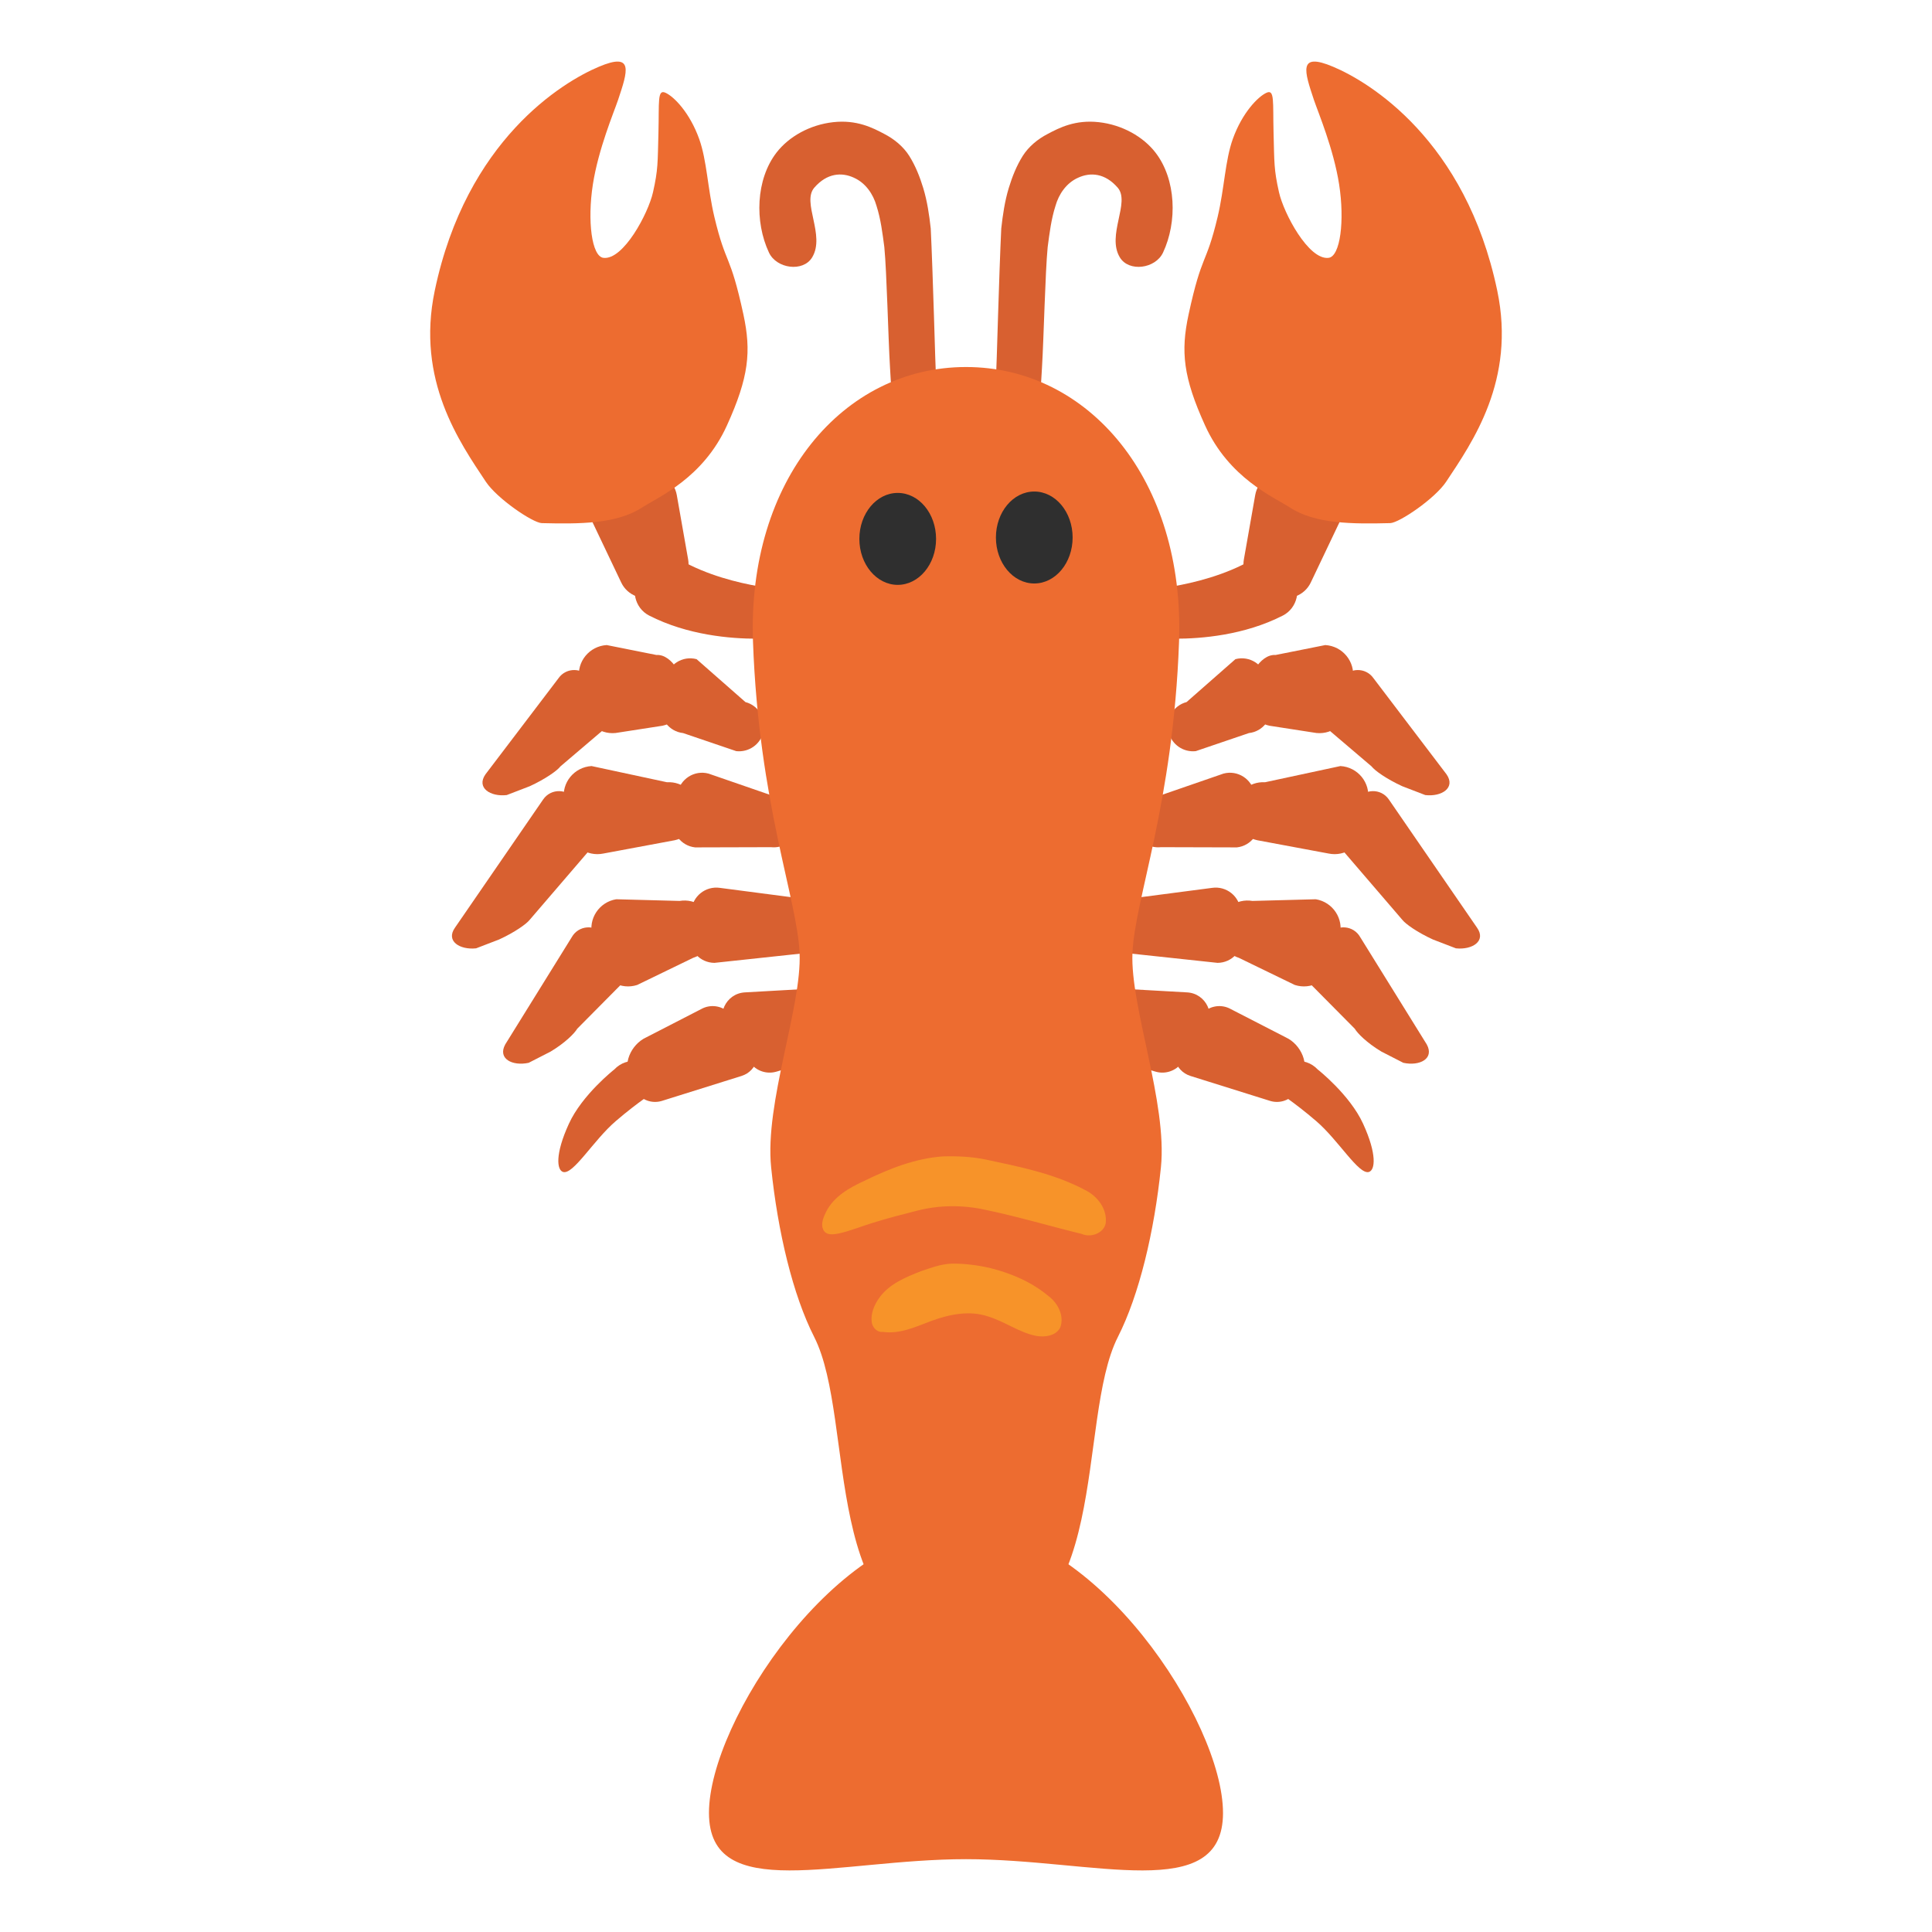 <?xml version="1.0" encoding="UTF-8" standalone="no"?>
<svg
   height="128"
   width="128"
   version="1.1"
   id="svg32"
   sodipodi:docname="emoji_u1f99e.svg"
   inkscape:version="1.3 (0e150ed6c4, 2023-07-21)"
   xmlns:inkscape="http://www.inkscape.org/namespaces/inkscape"
   xmlns:sodipodi="http://sodipodi.sourceforge.net/DTD/sodipodi-0.dtd"
   xmlns="http://www.w3.org/2000/svg"
   xmlns:svg="http://www.w3.org/2000/svg">
  <sodipodi:namedview
     id="namedview32"
     pagecolor="#ffffff"
     bordercolor="#000000"
     borderopacity="0.25"
     inkscape:showpageshadow="2"
     inkscape:pageopacity="0.0"
     inkscape:pagecheckerboard="0"
     inkscape:deskcolor="#d1d1d1"
     showguides="true"
     inkscape:zoom="2.867097"
     inkscape:cx="68.187438"
     inkscape:cy="57.026323"
     inkscape:window-width="1366"
     inkscape:window-height="697"
     inkscape:window-x="-8"
     inkscape:window-y="-8"
     inkscape:window-maximized="1"
     inkscape:current-layer="svg32" />
  <defs
     id="defs2">
    <linearGradient
       id="a">
      <stop
         offset="0"
         id="stop1" />
      <stop
         offset="1"
         stop-opacity="0"
         id="stop2" />
    </linearGradient>
  </defs>
  <g
     id="g59"
     transform="translate(126.071,7.199)">
    <g
       id="g58">
      <g
         id="g54">
        <path
           style="fill:#d86030;fill-opacity:1;stroke-width:6;stroke-linecap:round"
           d="m -69.504,4.573 c 0.785,0.346 1.286,1.096 1.503,1.863 0.286,0.89 0.397,1.817 0.519,2.735 0.165,1.718 0.253,5.918 0.378,8.005 0.054,1.077 0.148,2.15 0.26,3.22 0.122,1.004 0.167,2.05 0.501,2.993 0.285,0.683 0.994,1.27 1.679,0.974 0.618,-0.345 0.784,-1.221 0.759,-1.932 0.014,-1.088 -0.07,-2.172 -0.104,-3.258 -0.07,-1.814 -0.136,-3.629 -0.185,-5.444 -0.044,-1.456 -0.151,-4.589 -0.213,-5.787 -0.1,-0.903 -0.232,-1.808 -0.497,-2.684 -0.225,-0.738 -0.511,-1.466 -0.928,-2.13 -0.395,-0.622 -0.995,-1.116 -1.666,-1.461 -0.747,-0.396 -1.809,-0.945 -3.369,-0.772 -1.559,0.173 -2.946,0.964 -3.758,2.015 -1.372,1.775 -1.457,4.591 -0.499,6.627 0.503,1.069 2.262,1.308 2.861,0.315 0.888,-1.47 -0.705,-3.638 0.14,-4.616 0.845,-0.978 1.821,-1.031 2.62,-0.664 z"
           id="path53"
           sodipodi:nodetypes="cccccccccccccccssscc" />
        <path
           style="fill:#d86030;fill-opacity:1;stroke-width:6;stroke-linecap:round"
           d="m -54.638,4.573 c -0.785,0.346 -1.286,1.096 -1.503,1.863 -0.286,0.89 -0.397,1.817 -0.519,2.735 -0.165,1.718 -0.253,5.918 -0.378,8.005 -0.054,1.077 -0.148,2.15 -0.26,3.22 -0.122,1.004 -0.167,2.05 -0.501,2.993 -0.285,0.683 -0.994,1.27 -1.679,0.974 -0.618,-0.345 -0.784,-1.221 -0.759,-1.932 -0.014,-1.088 0.07,-2.172 0.104,-3.258 0.07,-1.814 0.136,-3.629 0.185,-5.444 0.044,-1.456 0.151,-4.589 0.213,-5.787 0.1,-0.903 0.232,-1.808 0.497,-2.684 0.225,-0.738 0.511,-1.466 0.928,-2.13 0.395,-0.622 0.995,-1.116 1.666,-1.461 0.747,-0.396 1.809,-0.945 3.369,-0.772 1.559,0.173 2.946,0.964 3.758,2.015 1.372,1.775 1.457,4.591 0.499,6.627 -0.503,1.069 -2.262,1.308 -2.861,0.315 -0.888,-1.47 0.705,-3.638 -0.14,-4.616 C -52.864,4.259 -53.84,4.206 -54.638,4.573 Z"
           id="use54"
           sodipodi:nodetypes="cccccccccccccccssscc" />
      </g>
      <g
         id="g57">
        <g
           id="g55">
          <g
             id="g51"
             transform="matrix(-1,0,0,1,-124.142,0)">
            <g
               id="g38">
              <path
                 id="path36"
                 d="m -76.684,39.315 -3.237,-2.843 c -0.941,-0.249 -1.888,0.36 -2.054,1.321 l -0.284,1.653 c -0.159,0.941 0.498,1.819 1.446,1.923 l 3.52,1.197 c 0.823,0.09 1.591,-0.436 1.791,-1.245 v 0 c 0.221,-0.885 -0.304,-1.777 -1.183,-2.006 z"
                 style="fill:#d86030;stroke-width:1" />
              <path
                 id="path37"
                 d="m -82.583,36.195 -3.292,-0.657 c -1.148,0.069 -1.992,1.1 -1.826,2.227 l 0.284,1.95 c 0.159,1.107 1.231,1.847 2.331,1.618 l 2.905,-0.45 c 0.961,-0.201 1.625,-1.072 1.556,-2.047 v 0 c -0.069,-1.058 -0.885,-2.704 -1.957,-2.642 z"
                 style="fill:#d86030;stroke-width:1" />
              <path
                 id="path38"
                 d="m -92.501,45.477 1.529,-0.588 c 1.024,-0.47 1.819,-1.031 2.033,-1.314 l 3.022,-2.573 c 0.311,-0.422 0.201,-1.245 -0.076,-1.688 l -0.961,-1.529 c -0.484,-0.768 -1.598,-0.795 -2.116,-0.048 l -4.841,6.37 c -0.616,0.892 0.332,1.494 1.411,1.369 z"
                 style="fill:#d86030;stroke-width:1" />
            </g>
            <g
               id="g41">
              <path
                 id="path39"
                 d="m -74.387,45.692 -4.745,-1.639 c -0.941,-0.249 -1.888,0.36 -2.054,1.321 l -0.277,1.646 c -0.159,0.941 0.498,1.819 1.446,1.923 l 5.028,-0.014 c 0.823,0.09 1.591,-0.436 1.791,-1.245 v 0 c 0.214,-0.865 -0.311,-1.757 -1.19,-1.992 z"
                 style="fill:#d86030;stroke-width:1" />
              <path
                 id="path40"
                 d="m -81.885,44.626 -4.994,-1.072 c -1.148,0.069 -1.992,1.1 -1.826,2.227 l 0.284,1.95 c 0.159,1.107 1.231,1.847 2.331,1.618 l 4.71,-0.878 c 0.961,-0.201 1.625,-1.072 1.556,-2.047 v 0 c -0.076,-1.058 -0.996,-1.86 -2.061,-1.798 z"
                 style="fill:#d86030;stroke-width:1" />
              <path
                 id="path41"
                 d="m -94.528,55.63 1.529,-0.588 c 1.024,-0.47 1.819,-1.031 2.033,-1.314 l 4.039,-4.703 c 0.311,-0.422 0.201,-1.245 -0.076,-1.688 l -0.961,-1.529 c -0.484,-0.768 -1.598,-0.795 -2.116,-0.048 l -5.851,8.507 c -0.622,0.885 0.325,1.48 1.404,1.363 z"
                 style="fill:#d86030;stroke-width:1" />
            </g>
            <path
               id="path42"
               d="M -71.379,52.539 -78.364,51.626 c -0.961,-0.145 -1.84,0.56 -1.902,1.529 l -0.111,1.674 c -0.062,0.948 0.685,1.757 1.639,1.764 l 7.096,-0.761 c 0.83,0.007 1.535,-0.602 1.646,-1.425 v 0 c 0.131,-0.899 -0.491,-1.729 -1.383,-1.867 z"
               style="fill:#d86030;stroke-width:1" />
            <path
               id="path43"
               d="m -81.055,52.49 -4.191,-0.111 c -1.134,0.187 -1.867,1.3 -1.584,2.407 l 0.484,1.909 c 0.277,1.086 1.418,1.708 2.49,1.363 l 3.707,-1.798 c 0.934,-0.297 1.501,-1.238 1.335,-2.199 v 0 c -0.18,-1.051 -1.183,-1.75 -2.241,-1.57 z"
               style="fill:#d86030;stroke-width:1" />
            <path
               id="path44"
               d="m -91.049,63.217 1.459,-0.747 c 0.968,-0.581 1.584,-1.21 1.764,-1.515 l 3.112,-3.14 c 0.27,-0.45 0.069,-1.259 -0.256,-1.674 l -1.114,-1.418 c -0.56,-0.712 -1.667,-0.622 -2.109,0.173 l -4.406,7.103 c -0.519,0.954 0.484,1.446 1.549,1.217 z"
               style="fill:#d86030;stroke-width:1" />
            <path
               id="path45"
               d="m -67.893,58.051 -8.825,0.498 c -1.266,0.069 -1.95,1.522 -1.203,2.545 l 1.549,2.116 c 0.401,0.546 1.1,0.782 1.75,0.588 l 7.463,-2.213 c 0.941,-0.277 1.411,-1.328 0.996,-2.22 l -0.187,-0.401 c -0.277,-0.588 -0.885,-0.948 -1.542,-0.913 z"
               style="fill:#d86030;stroke-width:1" />
            <path
               id="path46"
               d="m -76.257,61.602 -1.453,-1.632 c -0.448,-0.507 -1.178,-0.651 -1.791,-0.373 l -3.783,1.946 c -0.933,0.434 -1.674,1.789 -0.924,2.893 l 0.39,0.854 c 0.404,0.454 1.028,0.626 1.607,0.446 l 5.265,-1.649 c 1.068,-0.333 1.428,-1.657 0.69,-2.486 z"
               style="fill:#d86030;stroke-width:1" />
            <path
               id="path47"
               d="m -85.377,63.659 c 0,0 -2.125,1.67 -3.003,3.593 -0.927,2.022 -0.802,3.075 -0.38,3.196 0.676,0.189 2.01,-2.107 3.487,-3.372 1.47,-1.265 2.706,-2.051 2.706,-2.051 0.248,-0.257 0.301,-0.648 0.137,-0.971 v 0 c -0.592,-1.101 -2.093,-1.304 -2.947,-0.394 z"
               style="fill:#d86030;stroke-width:1" />
            <g
               id="g50"
               transform="rotate(-11.948,-79.029,33.353)">
              <path
                 id="path48"
                 d="m -76.355,35.722 c -1.697,-0.358 -4.445,-1.173 -6.672,-2.982 -0.849,-0.693 -0.856,-2.019 -0.03,-2.713 l 0.609,-0.512 c 0.629,-0.533 1.56,-0.526 2.191,0.035 1.529,1.374 3.469,2.297 4.778,2.818 0.826,0.326 1.085,2.098 1.085,2.098 v 0 c 0,0 -1.074,1.441 -1.961,1.256 z"
                 style="fill:#d86030;stroke-width:1"
                 sodipodi:nodetypes="ccccccssc" />
              <path
                 id="path49"
                 d="m -83.68,23.379 2.367,0.077 c 0.99,0.036 1.77,0.865 1.734,1.856 l -0.148,4.328 c -0.027,0.834 -0.628,1.534 -1.442,1.7 l -1.108,0.22 c -0.949,0.19 -1.877,-0.401 -2.103,-1.34 l -1.113,-4.631 c -0.269,-1.146 0.627,-2.21 1.812,-2.21 z"
                 style="fill:#d86030;stroke-width:1"
                 sodipodi:nodetypes="ccccccccsc" />
              <path
                 id="path50"
                 d="m -91.774,21.827 c -1.155,-2.917 -3.137,-7.529 -0.692,-13.079 4.115,-9.348 11.178,-11.78 13.702,-12.265 2.522,-0.493 1.798,0.704 0.802,2.406 -0.463,0.779 -1.949,2.911 -2.796,5.137 -0.865,2.281 -1.066,4.657 -0.32,4.905 1.259,0.426 3.515,-2.269 4.111,-3.574 0.649,-1.418 0.698,-1.821 1.176,-3.816 0.465,-1.95 0.512,-2.825 1,-2.458 0.496,0.365 1.296,1.619 1.547,3.451 0.206,1.513 -0.131,3.287 -0.085,5.257 0.086,3.386 0.526,2.489 0.545,6.739 0.007,2.503 -0.504,4.125 -2.59,6.957 -2.28,3.1 -5.423,3.693 -6.626,4.156 -1.871,0.725 -4.29,0.212 -6.718,-0.365 -0.588,-0.149 -2.566,-2.208 -3.057,-3.453 z"
                 style="fill:#ed6c30;stroke-width:1"
                 sodipodi:nodetypes="cccccccccccccccc" />
            </g>
          </g>
          <g
             id="g35">
            <g
               id="g33">
              <path
                 id="XMLID_38_"
                 d="m -76.684,39.315 -3.237,-2.843 c -0.941,-0.249 -1.888,0.36 -2.054,1.321 l -0.284,1.653 c -0.159,0.941 0.498,1.819 1.446,1.923 l 3.52,1.197 c 0.823,0.09 1.591,-0.436 1.791,-1.245 v 0 c 0.221,-0.885 -0.304,-1.777 -1.183,-2.006 z"
                 style="fill:#d86030;stroke-width:1" />
              <path
                 id="XMLID_37_"
                 d="m -82.583,36.195 -3.292,-0.657 c -1.148,0.069 -1.992,1.1 -1.826,2.227 l 0.284,1.95 c 0.159,1.107 1.231,1.847 2.331,1.618 l 2.905,-0.45 c 0.961,-0.201 1.625,-1.072 1.556,-2.047 v 0 c -0.069,-1.058 -0.885,-2.704 -1.957,-2.642 z"
                 style="fill:#d86030;stroke-width:1" />
              <path
                 id="XMLID_36_"
                 d="m -92.501,45.477 1.529,-0.588 c 1.024,-0.47 1.819,-1.031 2.033,-1.314 l 3.022,-2.573 c 0.311,-0.422 0.201,-1.245 -0.076,-1.688 l -0.961,-1.529 c -0.484,-0.768 -1.598,-0.795 -2.116,-0.048 l -4.841,6.37 c -0.616,0.892 0.332,1.494 1.411,1.369 z"
                 style="fill:#d86030;stroke-width:1" />
            </g>
            <g
               id="g34">
              <path
                 id="XMLID_35_"
                 d="m -74.387,45.692 -4.745,-1.639 c -0.941,-0.249 -1.888,0.36 -2.054,1.321 l -0.277,1.646 c -0.159,0.941 0.498,1.819 1.446,1.923 l 5.028,-0.014 c 0.823,0.09 1.591,-0.436 1.791,-1.245 v 0 c 0.214,-0.865 -0.311,-1.757 -1.19,-1.992 z"
                 style="fill:#d86030;stroke-width:1" />
              <path
                 id="XMLID_34_"
                 d="m -81.885,44.626 -4.994,-1.072 c -1.148,0.069 -1.992,1.1 -1.826,2.227 l 0.284,1.95 c 0.159,1.107 1.231,1.847 2.331,1.618 l 4.71,-0.878 c 0.961,-0.201 1.625,-1.072 1.556,-2.047 v 0 c -0.076,-1.058 -0.996,-1.86 -2.061,-1.798 z"
                 style="fill:#d86030;stroke-width:1" />
              <path
                 id="XMLID_33_"
                 d="m -94.528,55.63 1.529,-0.588 c 1.024,-0.47 1.819,-1.031 2.033,-1.314 l 4.039,-4.703 c 0.311,-0.422 0.201,-1.245 -0.076,-1.688 l -0.961,-1.529 c -0.484,-0.768 -1.598,-0.795 -2.116,-0.048 l -5.851,8.507 c -0.622,0.885 0.325,1.48 1.404,1.363 z"
                 style="fill:#d86030;stroke-width:1" />
            </g>
            <path
               id="XMLID_32_"
               d="M -71.379,52.539 -78.364,51.626 c -0.961,-0.145 -1.84,0.56 -1.902,1.529 l -0.111,1.674 c -0.062,0.948 0.685,1.757 1.639,1.764 l 7.096,-0.761 c 0.83,0.007 1.535,-0.602 1.646,-1.425 v 0 c 0.131,-0.899 -0.491,-1.729 -1.383,-1.867 z"
               style="fill:#d86030;stroke-width:1" />
            <path
               id="XMLID_31_"
               d="m -81.055,52.49 -4.191,-0.111 c -1.134,0.187 -1.867,1.3 -1.584,2.407 l 0.484,1.909 c 0.277,1.086 1.418,1.708 2.49,1.363 l 3.707,-1.798 c 0.934,-0.297 1.501,-1.238 1.335,-2.199 v 0 c -0.18,-1.051 -1.183,-1.75 -2.241,-1.57 z"
               style="fill:#d86030;stroke-width:1" />
            <path
               id="XMLID_30_"
               d="m -91.049,63.217 1.459,-0.747 c 0.968,-0.581 1.584,-1.21 1.764,-1.515 l 3.112,-3.14 c 0.27,-0.45 0.069,-1.259 -0.256,-1.674 l -1.114,-1.418 c -0.56,-0.712 -1.667,-0.622 -2.109,0.173 l -4.406,7.103 c -0.519,0.954 0.484,1.446 1.549,1.217 z"
               style="fill:#d86030;stroke-width:1" />
            <path
               id="XMLID_29_"
               d="m -67.893,58.051 -8.825,0.498 c -1.266,0.069 -1.95,1.522 -1.203,2.545 l 1.549,2.116 c 0.401,0.546 1.1,0.782 1.75,0.588 l 7.463,-2.213 c 0.941,-0.277 1.411,-1.328 0.996,-2.22 l -0.187,-0.401 c -0.277,-0.588 -0.885,-0.948 -1.542,-0.913 z"
               style="fill:#d86030;stroke-width:1" />
            <path
               id="XMLID_28_"
               d="m -76.257,61.602 -1.453,-1.632 c -0.448,-0.507 -1.178,-0.651 -1.791,-0.373 l -3.783,1.946 c -0.933,0.434 -1.674,1.789 -0.924,2.893 l 0.39,0.854 c 0.404,0.454 1.028,0.626 1.607,0.446 l 5.265,-1.649 c 1.068,-0.333 1.428,-1.657 0.69,-2.486 z"
               style="fill:#d86030;stroke-width:1" />
            <path
               id="XMLID_27_"
               d="m -85.377,63.659 c 0,0 -2.125,1.67 -3.003,3.593 -0.927,2.022 -0.802,3.075 -0.38,3.196 0.676,0.189 2.01,-2.107 3.487,-3.372 1.47,-1.265 2.706,-2.051 2.706,-2.051 0.248,-0.257 0.301,-0.648 0.137,-0.971 v 0 c -0.592,-1.101 -2.093,-1.304 -2.947,-0.394 z"
               style="fill:#d86030;stroke-width:1" />
            <g
               id="g32"
               transform="rotate(-11.948,-79.029,33.353)">
              <path
                 id="XMLID_11_"
                 d="m -76.355,35.722 c -1.697,-0.358 -4.445,-1.173 -6.672,-2.982 -0.849,-0.693 -0.856,-2.019 -0.03,-2.713 l 0.609,-0.512 c 0.629,-0.533 1.56,-0.526 2.191,0.035 1.529,1.374 3.469,2.297 4.778,2.818 0.826,0.326 1.085,2.098 1.085,2.098 v 0 c 0,0 -1.074,1.441 -1.961,1.256 z"
                 style="fill:#d86030;stroke-width:1"
                 sodipodi:nodetypes="ccccccssc" />
              <path
                 id="XMLID_10_"
                 d="m -83.68,23.379 2.367,0.077 c 0.99,0.036 1.77,0.865 1.734,1.856 l -0.148,4.328 c -0.027,0.834 -0.628,1.534 -1.442,1.7 l -1.108,0.22 c -0.949,0.19 -1.877,-0.401 -2.103,-1.34 l -1.113,-4.631 c -0.269,-1.146 0.627,-2.21 1.812,-2.21 z"
                 style="fill:#d86030;stroke-width:1"
                 sodipodi:nodetypes="ccccccccsc" />
              <path
                 id="XMLID_6_"
                 d="m -91.774,21.827 c -1.155,-2.917 -3.137,-7.529 -0.692,-13.079 4.115,-9.348 11.178,-11.78 13.702,-12.265 2.522,-0.493 1.798,0.704 0.802,2.406 -0.463,0.779 -1.949,2.911 -2.796,5.137 -0.865,2.281 -1.066,4.657 -0.32,4.905 1.259,0.426 3.515,-2.269 4.111,-3.574 0.649,-1.418 0.698,-1.821 1.176,-3.816 0.465,-1.95 0.512,-2.825 1,-2.458 0.496,0.365 1.296,1.619 1.547,3.451 0.206,1.513 -0.131,3.287 -0.085,5.257 0.086,3.386 0.526,2.489 0.545,6.739 0.007,2.503 -0.504,4.125 -2.59,6.957 -2.28,3.1 -5.423,3.693 -6.626,4.156 -1.871,0.725 -4.29,0.212 -6.718,-0.365 -0.588,-0.149 -2.566,-2.208 -3.057,-3.453 z"
                 style="fill:#ed6c30;stroke-width:1"
                 sodipodi:nodetypes="cccccccccccccccc" />
            </g>
          </g>
        </g>
        <g
           id="g56">
          <g
             id="g52"
             transform="translate(-0.508)">
            <path
               id="path24-9"
               style="fill:#ed6c30"
               d="m -61.562,17.117 c -8.136,-7e-6 -14.499,7.478 -14.113,18.202 0.386,10.724 2.934,17.052 3.087,20.624 0.153,3.573 -2.323,9.923 -1.885,14.198 0.438,4.274 1.443,8.466 2.851,11.235 2.814,5.537 0.293,20.091 10.061,20.091 9.768,2.7e-4 7.248,-14.554 10.062,-20.091 1.407,-2.769 2.412,-6.96 2.85,-11.235 0.438,-4.274 -2.039,-10.625 -1.886,-14.198 0.153,-3.573 2.701,-9.9 3.087,-20.624 0.386,-10.724 -5.978,-18.202 -14.114,-18.202 z"
               sodipodi:nodetypes="szszssszszs" />
            <path
               d="m -44.535,112.91 c 6.95e-4,6.076 -8.514,3.067 -17.029,3.066 -8.514,6e-5 -17.028,3.01 -17.028,-3.067 -6.95e-4,-6.076 8.514,-18.937 17.027,-18.937 8.515,-3.65e-4 17.029,12.861 17.029,18.937 z"
               fill="#e34400"
               stroke-width="4.285"
               stroke-linecap="round"
               stroke-linejoin="round"
               paint-order="stroke fill markers"
               id="path31-2"
               style="fill:#ed6c30" />
          </g>
          <g
             id="g53"
             transform="translate(-0.509,13.603)">
            <ellipse
               id="XMLID_14_"
               cx="-66.086"
               cy="14.901"
               rx="2.541"
               ry="3.046"
               style="fill:#2f2f2f;stroke-width:1" />
            <ellipse
               id="XMLID_13_"
               cx="-57.039"
               cy="14.809"
               rx="2.541"
               ry="3.046"
               style="fill:#2f2f2f;stroke-width:1" />
          </g>
        </g>
      </g>
    </g>
    <path
       id="path58"
       style="fill:#f79329;fill-opacity:1;stroke-width:6;stroke-linecap:round"
       d="m -63.597,69.415 c -1.839,0.129 -3.581,0.823 -5.221,1.626 -0.974,0.446 -1.981,1.018 -2.499,1.999 -0.186,0.379 -0.414,0.858 -0.192,1.267 0.203,0.354 0.659,0.283 0.995,0.218 0.771,-0.165 1.502,-0.477 2.256,-0.704 0.98,-0.309 1.977,-0.562 2.972,-0.816 1.455,-0.369 2.972,-0.378 4.439,-0.064 2.168,0.45 4.296,1.084 6.447,1.612 0.586,0.257 1.425,-0.024 1.581,-0.683 0.134,-0.946 -0.544,-1.836 -1.367,-2.229 -2.039,-1.09 -4.333,-1.536 -6.573,-2.017 -0.932,-0.193 -1.888,-0.235 -2.837,-0.208 z" />
    <path
       id="path59"
       style="fill:#f79329;fill-opacity:1;stroke-width:6;stroke-linecap:round"
       d="m -63.003,76.52 c -0.712,0.019 -1.39,0.279 -2.057,0.503 -0.999,0.393 -2.064,0.827 -2.725,1.718 -0.363,0.49 -0.639,1.123 -0.515,1.741 0.082,0.325 0.375,0.604 0.727,0.561 1.143,0.162 2.217,-0.361 3.259,-0.747 1.178,-0.424 2.499,-0.691 3.719,-0.272 1.097,0.335 2.046,1.06 3.18,1.285 0.566,0.097 1.3,0.006 1.589,-0.559 0.283,-0.768 -0.159,-1.622 -0.782,-2.082 -1.098,-0.921 -2.45,-1.502 -3.831,-1.848 -0.837,-0.197 -1.703,-0.309 -2.563,-0.299 z" />
  </g>
</svg>
